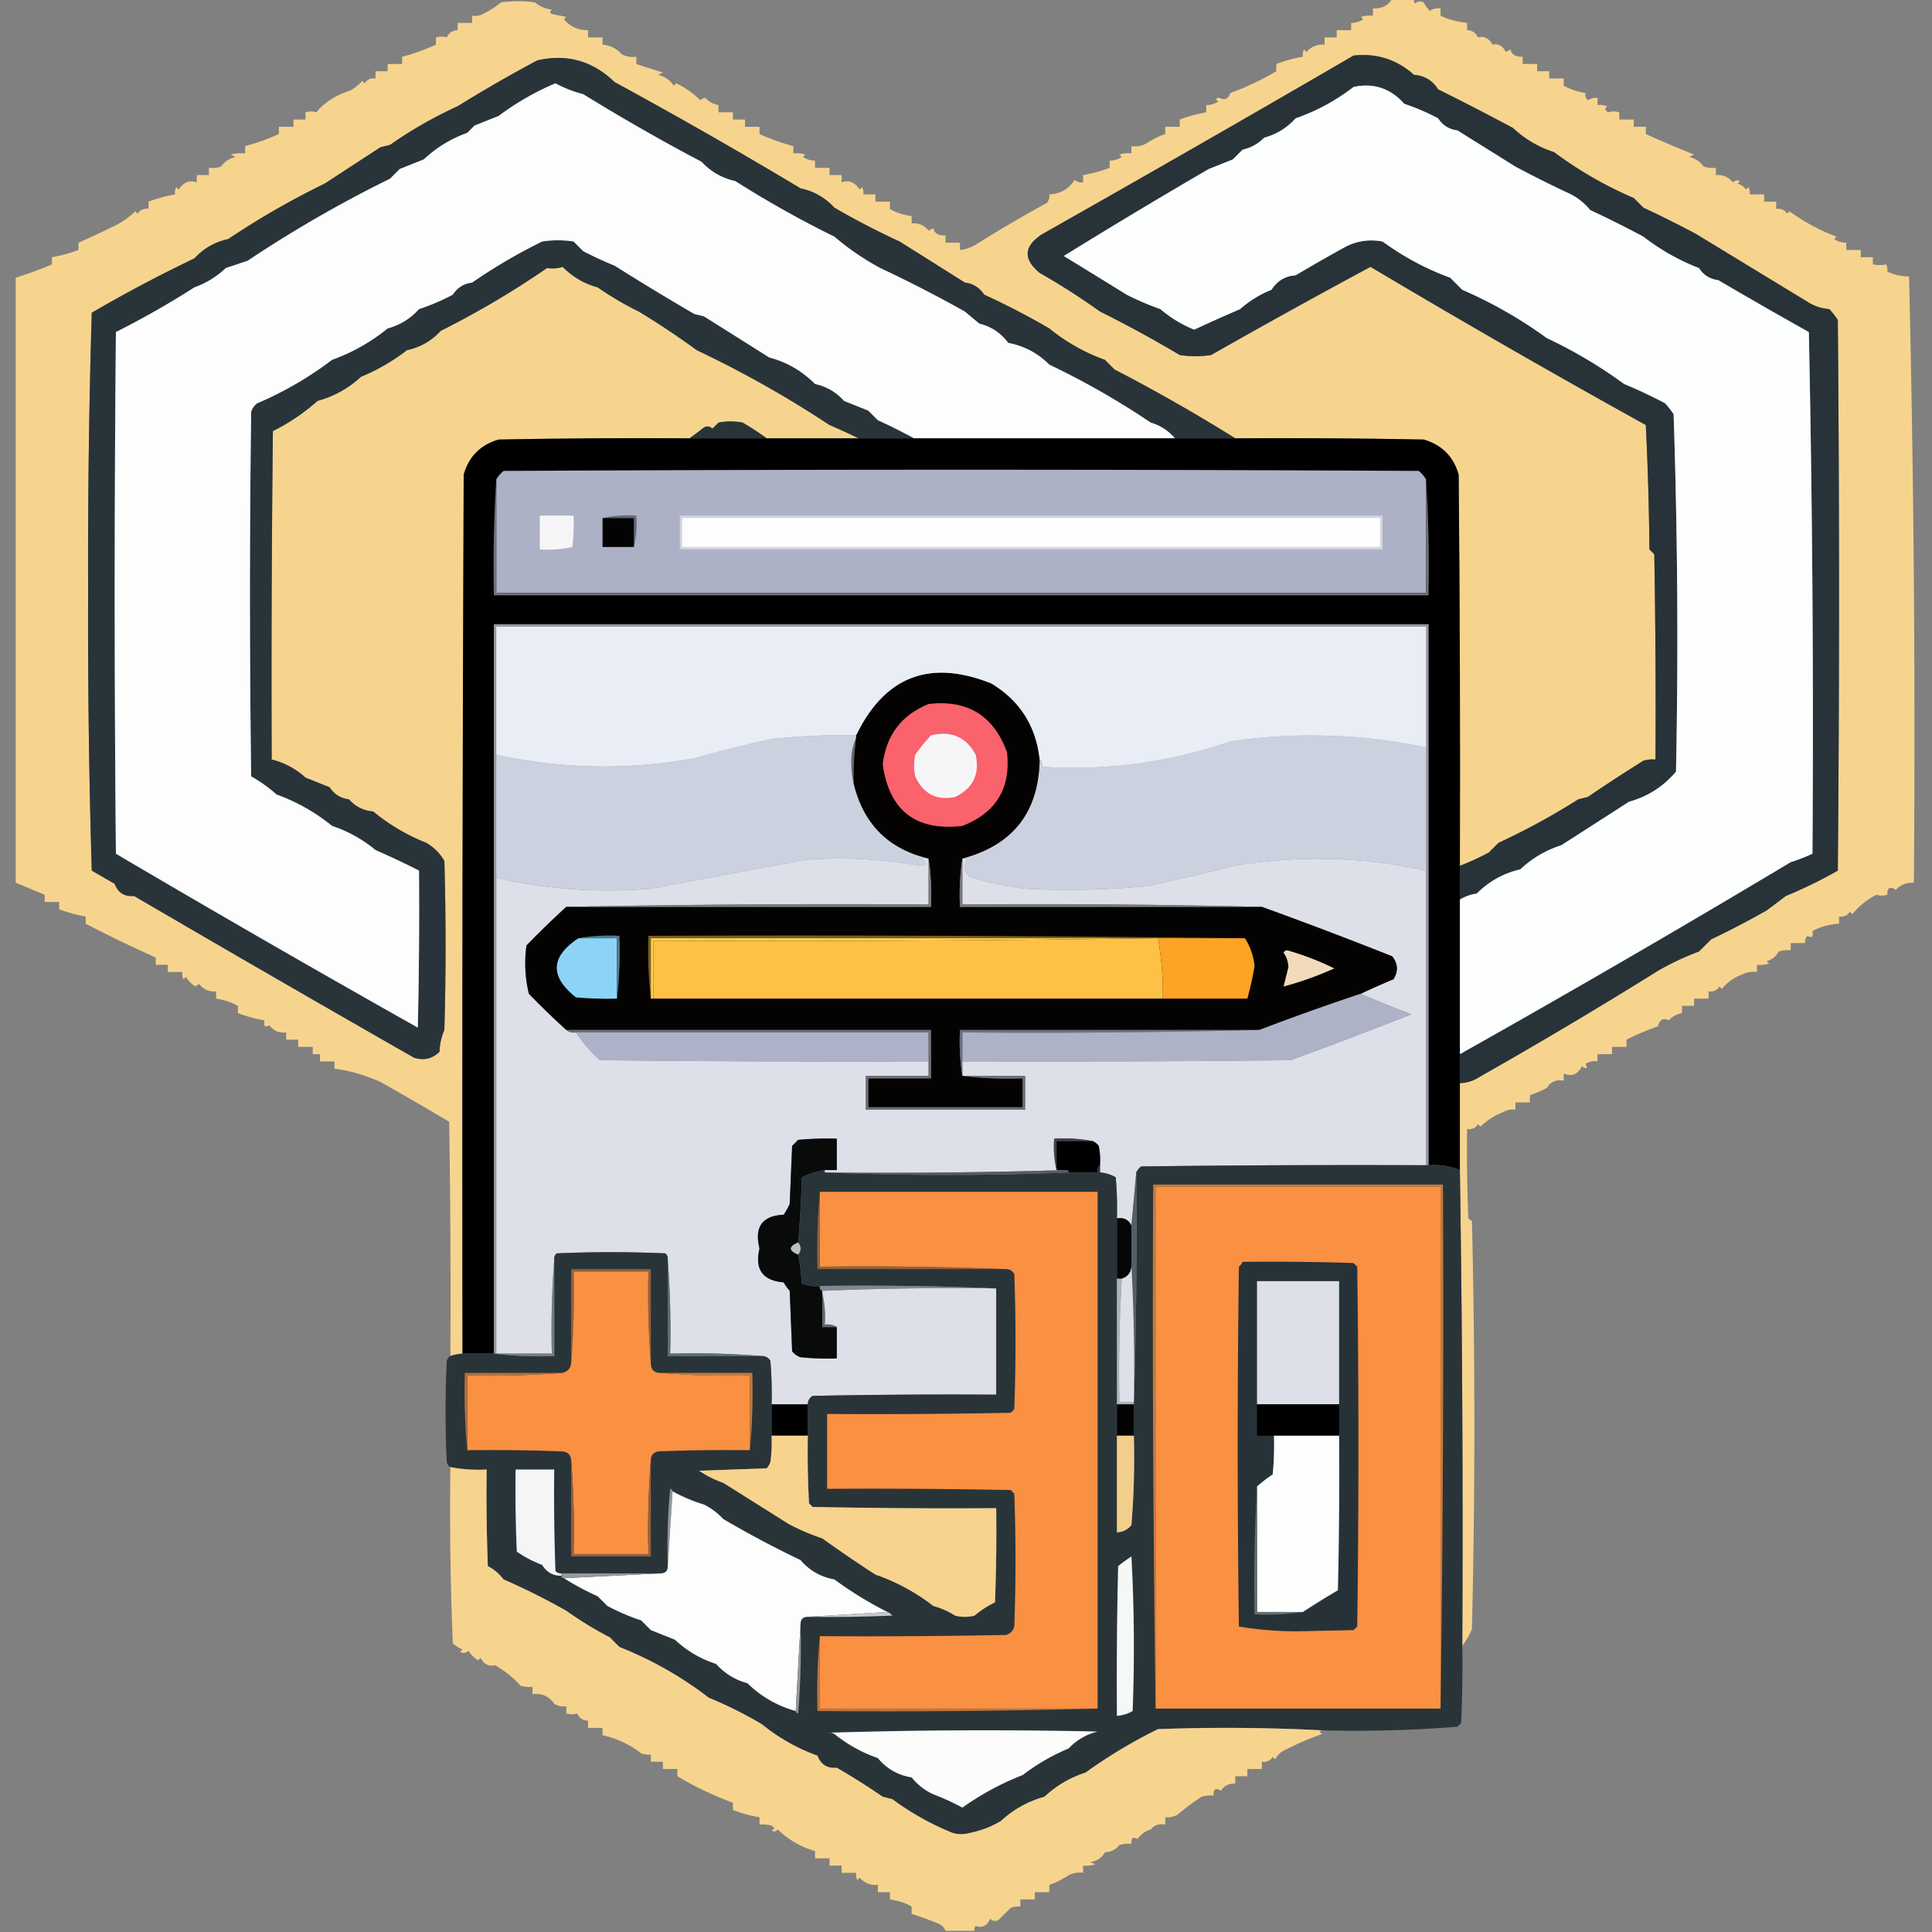 <?xml version="1.0" encoding="UTF-8"?>
<svg xmlns="http://www.w3.org/2000/svg" width="800" height="800" style="shape-rendering:geometricPrecision;text-rendering:geometricPrecision;image-rendering:optimizeQuality;fill-rule:evenodd;clip-rule:evenodd"><rect width="100%" height="100%" fill="#808080" stroke="none"/><path style="opacity:1" fill="#f7d48e" d="M576.5-.5h9a2.429 2.429 0 0 0 .5 2c1.049-1.017 2.216-1.184 3.5-.5a20.495 20.495 0 0 0 2.5 3.5c1.356-.88 2.856-1.214 4.5-1v3c2.822 1.432 6.489 2.432 11 3v3c2.092.061 3.592 1.061 4.5 3 2.537-.677 4.537.323 6 3 2.361-.566 4.194.434 5.5 3l2-1c.35 2.067 2.017 3.067 5 3v3h6v3h5v3h6v3a27.247 27.247 0 0 0 9 3c-.219 1.175.114 2.175 1 3a6.846 6.846 0 0 1 4-1v3a8.435 8.435 0 0 1 4 .5c-1.154.914-.987 1.747.5 2.5 1.299-.466 2.799-.466 4.5 0v3h6v3h5v3a428.986 428.986 0 0 0 20 8.5l-2 1c2.522.61 4.522 1.943 6 4 1.634.493 3.301.66 5 .5v3c2.908-.238 5.242.762 7 3 .951-.826 1.951-.992 3-.5l-1 1a6.977 6.977 0 0 1 3.5 2.5l1-1c.483.948.649 1.948.5 3h6v3h5v3c1.951-.273 3.451.393 4.5 2l1-1c6 4.386 12.5 7.886 19.5 10.5l-1 1c1.525 1.009 3.192 1.509 5 1.5v3h6v3h5v3c2.041.354 3.874.354 5.5 0 .483.948.649 1.948.5 3 2.836 1.276 5.836 1.942 9 2a7971.884 7971.884 0 0 1 2 251c-3.013-.128-5.513.872-7.5 3-2.411-1.653-3.578-.987-3.5 2-1.701.466-3.201.466-4.5 0-3.844 1.975-7.177 4.642-10 8l-1-1c-1.049 1.607-2.549 2.273-4.5 2v3c-3.937.204-7.604 1.204-11 3 .381 2.442-.286 3.109-2 2-.886.825-1.219 1.825-1 3h-6v3a12.93 12.93 0 0 0-5 .5c-1.079 2.043-2.746 3.376-5 4l1 1a12.93 12.93 0 0 1-5 .5v3a9.86 9.86 0 0 0-6 1c-3.423 1.192-6.256 3.192-8.5 6l-1-1c-1.049 1.607-2.549 2.273-4.5 2v3h-6v3h-5v3c-2.185.388-4.018 1.388-5.5 3-2.278-1.12-3.778-.287-4.5 2.5a101.955 101.955 0 0 0-13 5.5v3h-6v3h-6v3c-1.788-.285-3.455.048-5 1 1.129 2.029.629 2.363-1.5 1-1.712 3.452-4.212 4.452-7.5 3v3c-3.096-.593-5.429.407-7 3a47.25 47.25 0 0 1-7 3v3h-6v3c-1.788-.285-3.455.048-5 1a28.335 28.335 0 0 0-9.5 6l-1-1c-1.049 1.607-2.549 2.273-4.5 2-.167 12.338 0 24.671.5 37 .414.457.914.791 1.5 1a3571.518 3571.518 0 0 1 0 169c-1.083 2.638-2.416 4.971-4 7a9751.23 9751.23 0 0 0-1-197v-36a15.024 15.024 0 0 0 8-2.5 2059.344 2059.344 0 0 0 74-44 112.343 112.343 0 0 1 17-8l5-5a377.475 377.475 0 0 0 23-12l8-6a190.921 190.921 0 0 0 21.5-10.5c.667-76 .667-152 0-228a36.078 36.078 0 0 0-3.5-4.5c-3.29-.253-6.29-1.253-9-3a29746.604 29746.604 0 0 1-46-28 457.332 457.332 0 0 0-22-11l-4-4a161.879 161.879 0 0 1-33-19c-6.4-2.062-12.067-5.396-17-10a1126.1 1126.1 0 0 0-31-16c-2.365-3.714-5.698-5.714-10-6-7.082-6.364-15.416-9.031-25-8a12271.425 12271.425 0 0 1-129 74c-7.588 4.924-7.921 10.257-1 16a287.246 287.246 0 0 1 25 16 496.946 496.946 0 0 1 33 18c4.333.667 8.667.667 13 0a3162.857 3162.857 0 0 1 66-36.5 4261.045 4261.045 0 0 0 114 65.5c.826 17.093 1.326 34.26 1.5 51.5l2 2c.5 28.331.667 56.665.5 85a12.93 12.93 0 0 0-5 .5 679.07 679.07 0 0 0-23 15l-4 1a285.632 285.632 0 0 1-33 18l-4 4a101.096 101.096 0 0 1-12 5.5c.167-54.001 0-108.001-.5-162-2.167-7.5-7-12.333-14.5-14.5-25.998-.5-51.998-.667-78-.5a713.94 713.94 0 0 0-50-28.5l-4-4a77.598 77.598 0 0 1-23-13 312.387 312.387 0 0 0-27-14c-1.918-2.928-4.585-4.594-8-5a10892.14 10892.14 0 0 0-27-17 326.577 326.577 0 0 1-27-14c-3.83-4.162-8.497-6.83-14-8a2084.03 2084.03 0 0 0-77-44c-9.098-8.801-19.765-11.801-32-9a583.354 583.354 0 0 0-33 19 175.013 175.013 0 0 0-28 16l-4 1-23 15a336.071 336.071 0 0 0-40 23c-5.503 1.171-10.17 3.837-14 8A579.672 579.672 0 0 0 38 129.5 3410.247 3410.247 0 0 0 36.5 245c-.152 38.537.348 77.037 1.5 115.5l9.5 5.5c1.374 3.683 4.04 5.349 8 5a13376.247 13376.247 0 0 0 116 67c4.091 1.227 7.591.394 10.5-2.5.101-3.2.768-6.2 2-9 .667-23.333.667-46.667 0-70a20.231 20.231 0 0 0-7.5-7.5 82.15 82.15 0 0 1-22-13c-3.993-.322-7.326-1.988-10-5-3.415-.406-6.082-2.072-8-5l-10-4c-4.032-3.676-8.699-6.176-14-7.5-.167-45.335 0-90.668.5-136 6.664-3.313 12.831-7.48 18.5-12.5 6.799-1.87 12.799-5.203 18-10a81.82 81.82 0 0 0 19-11c5.503-1.171 10.17-3.837 14-8a368.678 368.678 0 0 0 44-26c2.243.319 4.41.152 6.5-.5 4.064 4.134 8.897 6.967 14.5 8.5a131.76 131.76 0 0 0 17 10 320.348 320.348 0 0 1 24 16 445.595 445.595 0 0 1 55 31 222.638 222.638 0 0 1 12 5.5h-38a112.692 112.692 0 0 0-10-6.5 25.238 25.238 0 0 0-10 0l-2.5 2.5c-1.049-1.017-2.216-1.184-3.5-.5a157.284 157.284 0 0 1-6 4.5c-26.335-.167-52.669 0-79 .5-7.5 2.167-12.333 7-14.5 14.5-.5 121.333-.667 242.666-.5 364a20.69 20.69 0 0 0-5 1c.167-32.335 0-64.668-.5-97a1204.023 1204.023 0 0 0-28.5-16.5c-6.204-2.789-12.537-4.622-19-5.5v-3h-6v-3h-3v-3h-6v-3h-5v-3c-2.921.354-5.254-.646-7-3-1.714 1.109-2.381.442-2-2a58.97 58.97 0 0 1-11-3v-3a27.267 27.267 0 0 0-9-3v-3c-2.908.238-5.242-.762-7-3a3.647 3.647 0 0 0-1.5 1c-1.667-1-3-2.333-4-4l-1 1a4.932 4.932 0 0 1-.5-3h-6v-3h-5v-3a544.412 544.412 0 0 1-29-14v-3a58.967 58.967 0 0 1-11-3v-3h-6v-3c-4.013-1.674-8.013-3.341-12-5 .008-83.648.008-167.148 0-250.5a169.104 169.104 0 0 0 15-5.5v-3a58.967 58.967 0 0 0 11-3v-3a417.79 417.79 0 0 0 15-7 32.686 32.686 0 0 0 8.5-6l1 1c1.049-1.607 2.549-2.273 4.5-2v-3a59.029 59.029 0 0 1 11-3 4.932 4.932 0 0 1 .5-3l1 1c2.015-3.065 4.515-4.065 7.5-3v-3h5v-3c1.7.16 3.366-.007 5-.5 1.478-2.057 3.478-3.39 6-4l-2-1a18.436 18.436 0 0 1 6-.5v-3a87.51 87.51 0 0 0 14-5v-3h6v-3h5v-3c1.701-.466 3.201-.466 4.5 0 3.279-4.047 7.946-7.047 14-9a18.264 18.264 0 0 0 5-4l1 1c1.049-1.607 2.549-2.273 4.5-2v-3h5v-3h6v-3c4.612-1.195 9.279-2.862 14-5v-3c1.701-.466 3.201-.466 4.5 0 .908-1.939 2.408-2.939 4.5-3v-3h6v-3c1.788.285 3.455-.048 5-1a38.767 38.767 0 0 0 7-4.5 49.25 49.25 0 0 1 14 0c2.025 1.677 4.359 2.677 7 3-1.134 1.016-.801 1.683 1 2l5 1-1 1c2.622 3.073 5.955 4.573 10 4.5v3h6v3c3.191.262 5.858 1.596 8 4a9.864 9.864 0 0 0 6 1v3c3.58 1.22 7.247 2.386 11 3.5l-2 1c2.767.678 4.934 2.178 6.5 4.5l1-1c3.769 1.797 7.102 4.13 10 7a3.942 3.942 0 0 1 2-1c1.482 1.612 3.315 2.612 5.5 3v3h6v3h5v3h6v3a87.51 87.51 0 0 0 14 5v3c1.699-.16 3.366.007 5 .5l-1 1c1.525 1.009 3.192 1.509 5 1.5v3h6v3h5v3c2.985-1.065 5.485-.065 7.5 3l1-1c.483.948.649 1.948.5 3h5v3h6v3c2.133 1.386 5.133 2.386 9 3v3c2.908-.238 5.242.762 7 3l2-1c.35 2.067 2.017 3.067 5 3v3h6v3c2.516-.255 4.85-1.089 7-2.5a626.207 626.207 0 0 1 29-17c.837-1.011 1.17-2.178 1-3.5 4.493-.216 7.993-2.216 10.5-6 1.011.837 2.178 1.17 3.5 1v-3a59.031 59.031 0 0 0 11-3v-3c1.808.009 3.475-.491 5-1.5l-1-1a12.935 12.935 0 0 1 5-.5v-3a9.864 9.864 0 0 0 6-1 35.213 35.213 0 0 1 8-4v-3h6v-3a59.031 59.031 0 0 1 11-3v-3c1.808.009 3.475-.491 5-1.5-1.388-.89-1.222-1.39.5-1.5 2.071 1.167 3.571.5 4.5-2 6.434-2.343 12.767-5.343 19-9v-3a59.031 59.031 0 0 1 11-3 4.934 4.934 0 0 1 .5-3l1 1c1.995-2.247 4.495-3.247 7.5-3v-3h5v-3h6v-3c1.808.009 3.475-.491 5-1.5l-1-1a12.936 12.936 0 0 1 5-.5v-3c3.552.188 6.219-1.145 8-4Z"/><path style="opacity:1" fill="#273339" d="M604.5 448.5v-12a5838.284 5838.284 0 0 0 137-79.5 73.86 73.86 0 0 0 9-3.5 7901.316 7901.316 0 0 0-1.5-216 2129.254 2129.254 0 0 1-37.5-21.5c-3.415-.406-6.082-2.072-8-5a91.311 91.311 0 0 1-23-13 457.332 457.332 0 0 0-22-11c-2.508-3.042-5.508-5.376-9-7a457.332 457.332 0 0 1-22-11l-24-15c-3.415-.406-6.082-2.072-8-5a90.401 90.401 0 0 0-14-6c-5.722-6.435-12.722-8.768-21-7-7.36 5.663-15.36 9.996-24 13-3.619 3.977-7.952 6.644-13 8-2.537 2.546-5.537 4.212-9 5l-4 4-10 4a2551.356 2551.356 0 0 0-60 36 7185.005 7185.005 0 0 1 26 16 114.065 114.065 0 0 0 14 6c4.2 3.6 8.867 6.433 14 8.5a684.54 684.54 0 0 1 19-8.5 43.593 43.593 0 0 1 13-8c2.365-3.714 5.698-5.714 10-6a705.673 705.673 0 0 1 21-12c4.719-2.307 9.719-2.974 15-2a113.107 113.107 0 0 0 28 15l5 5a182.852 182.852 0 0 1 35 20 193.115 193.115 0 0 1 32 19 197.694 197.694 0 0 1 17 8 36.078 36.078 0 0 1 3.5 4.5c1.657 49.25 1.99 98.584 1 148-5.181 6.173-11.681 10.34-19.5 12.5a12318.477 12318.477 0 0 1-28 18c-6.381 2.027-12.048 5.361-17 10-6.943 1.604-12.943 4.937-18 10-2.56.384-4.894 1.217-7 2.5v-14a101.096 101.096 0 0 0 12-5.5l4-4a285.632 285.632 0 0 0 33-18l4-1a679.07 679.07 0 0 1 23-15 12.93 12.93 0 0 1 5-.5c.167-28.335 0-56.669-.5-85l-2-2c-.174-17.24-.674-34.407-1.5-51.5a4261.045 4261.045 0 0 1-114-65.5 3162.857 3162.857 0 0 0-66 36.5 42.479 42.479 0 0 1-13 0 496.946 496.946 0 0 0-33-18 287.246 287.246 0 0 0-25-16c-6.921-5.743-6.588-11.076 1-16a12271.425 12271.425 0 0 0 129-74c9.584-1.031 17.918 1.636 25 8 4.302.286 7.635 2.286 10 6a1126.1 1126.1 0 0 1 31 16c4.933 4.604 10.6 7.938 17 10a161.879 161.879 0 0 0 33 19l4 4a457.332 457.332 0 0 1 22 11 29746.604 29746.604 0 0 0 46 28c2.71 1.747 5.71 2.747 9 3a36.078 36.078 0 0 1 3.5 4.5c.667 76 .667 152 0 228a190.921 190.921 0 0 1-21.5 10.5l-8 6a377.475 377.475 0 0 1-23 12l-5 5a112.343 112.343 0 0 0-17 8 2059.344 2059.344 0 0 1-74 44 15.024 15.024 0 0 1-8 2.5Z"/><path style="opacity:1" fill="#283439" d="M511.5 181.5h-25c-2.667-3.162-6-5.329-10-6.5a327.567 327.567 0 0 0-42-24c-4.758-4.768-10.425-7.768-17-9-3.065-4.125-7.065-6.791-12-8l-6-5a546.6 546.6 0 0 0-35-18 108.394 108.394 0 0 1-19-13 425.826 425.826 0 0 1-41-23c-5.487-1.208-10.154-3.875-14-8a826.449 826.449 0 0 1-49-28 50.657 50.657 0 0 1-11.5-4.5A112.066 112.066 0 0 0 206.5 48l-10 4-3 3c-6.771 2.445-12.771 6.111-18 11l-10 4-4 4a520.666 520.666 0 0 0-59 34l-9 3c-3.796 3.592-8.13 6.259-13 8A361.546 361.546 0 0 1 48 137.5c-.667 72-.667 144 0 216a7214.146 7214.146 0 0 0 125 72c.5-21.664.667-43.331.5-65a340.197 340.197 0 0 0-18-8.5 55.63 55.63 0 0 0-18-10 78.488 78.488 0 0 0-23-13 56.965 56.965 0 0 0-10.5-7.5 5697.651 5697.651 0 0 1 0-151 6.978 6.978 0 0 1 2.5-3.5 146.497 146.497 0 0 0 31-18c8.372-3.019 16.038-7.352 23-13 5.093-1.382 9.426-4.049 13-8a90.42 90.42 0 0 0 14-6c1.918-2.928 4.585-4.594 8-5a226.438 226.438 0 0 1 29-17 42.498 42.498 0 0 1 13 0l4 4a154.79 154.79 0 0 0 13 6 1081.768 1081.768 0 0 0 33 20l4 1c8.98 5.636 17.98 11.302 27 17 7.27 1.913 13.604 5.58 19 11 4.75 1.03 8.75 3.363 12 7l10 4 4 4a222.128 222.128 0 0 1 15 7.5h-23a222.638 222.638 0 0 0-12-5.5 445.595 445.595 0 0 0-55-31 320.348 320.348 0 0 0-24-16 131.76 131.76 0 0 1-17-10c-5.603-1.533-10.436-4.366-14.5-8.5-2.09.652-4.257.819-6.5.5a368.678 368.678 0 0 1-44 26c-3.83 4.163-8.497 6.829-14 8a81.82 81.82 0 0 1-19 11c-5.201 4.797-11.201 8.13-18 10-5.669 5.02-11.836 9.187-18.5 12.5-.5 45.332-.667 90.665-.5 136 5.301 1.324 9.968 3.824 14 7.5l10 4c1.918 2.928 4.585 4.594 8 5 2.674 3.012 6.007 4.678 10 5a82.15 82.15 0 0 0 22 13 20.231 20.231 0 0 1 7.5 7.5c.667 23.333.667 46.667 0 70-1.232 2.8-1.899 5.8-2 9-2.909 2.894-6.409 3.727-10.5 2.5a13376.247 13376.247 0 0 1-116-67c-3.96.349-6.626-1.317-8-5l-9.5-5.5A3410.247 3410.247 0 0 1 36.5 245c-.152-38.537.348-77.037 1.5-115.5A579.672 579.672 0 0 1 80.5 107c3.83-4.163 8.497-6.829 14-8a336.071 336.071 0 0 1 40-23l23-15 4-1a175.013 175.013 0 0 1 28-16 583.354 583.354 0 0 1 33-19c12.235-2.801 22.902.199 32 9a2084.03 2084.03 0 0 1 77 44c5.503 1.17 10.17 3.838 14 8a326.577 326.577 0 0 0 27 14c8.98 5.636 17.98 11.302 27 17 3.415.406 6.082 2.072 8 5a312.387 312.387 0 0 1 27 14 77.598 77.598 0 0 0 23 13l4 4a713.94 713.94 0 0 1 50 28.5Z"/><path style="opacity:1" fill="#fdfdfd" d="M486.5 181.5h-108a222.128 222.128 0 0 0-15-7.5l-4-4-10-4c-3.25-3.637-7.25-5.97-12-7-5.396-5.42-11.73-9.087-19-11a10892.14 10892.14 0 0 0-27-17l-4-1a1081.768 1081.768 0 0 1-33-20 154.79 154.79 0 0 1-13-6l-4-4a42.498 42.498 0 0 0-13 0 226.438 226.438 0 0 0-29 17c-3.415.406-6.082 2.072-8 5a90.42 90.42 0 0 1-14 6c-3.574 3.951-7.907 6.618-13 8-6.962 5.648-14.628 9.981-23 13a146.497 146.497 0 0 1-31 18 6.978 6.978 0 0 0-2.5 3.5 5697.651 5697.651 0 0 0 0 151 56.965 56.965 0 0 1 10.5 7.5 78.488 78.488 0 0 1 23 13 55.63 55.63 0 0 1 18 10 340.197 340.197 0 0 1 18 8.5c.167 21.669 0 43.336-.5 65a7214.146 7214.146 0 0 1-125-72c-.667-72-.667-144 0-216A361.546 361.546 0 0 0 80.5 119c4.87-1.741 9.204-4.408 13-8l9-3a520.666 520.666 0 0 1 59-34l4-4 10-4c5.229-4.889 11.229-8.555 18-11l3-3 10-4A112.066 112.066 0 0 1 230 34.5a50.657 50.657 0 0 0 11.5 4.5 826.449 826.449 0 0 0 49 28c3.846 4.125 8.513 6.792 14 8a425.826 425.826 0 0 0 41 23 108.394 108.394 0 0 0 19 13 546.6 546.6 0 0 1 35 18l6 5c4.935 1.209 8.935 3.875 12 8 6.575 1.232 12.242 4.232 17 9a327.567 327.567 0 0 1 42 24c4 1.171 7.333 3.338 10 6.5Z"/><path style="opacity:1" fill="#fdfefe" d="M604.5 436.5v-64c2.106-1.283 4.44-2.116 7-2.5 5.057-5.063 11.057-8.396 18-10 4.952-4.639 10.619-7.973 17-10 9.313-5.969 18.646-11.969 28-18 7.819-2.16 14.319-6.327 19.5-12.5.99-49.416.657-98.75-1-148a36.078 36.078 0 0 0-3.5-4.5 197.694 197.694 0 0 0-17-8 193.115 193.115 0 0 0-32-19 182.852 182.852 0 0 0-35-20l-5-5a113.107 113.107 0 0 1-28-15c-5.281-.974-10.281-.307-15 2a705.673 705.673 0 0 0-21 12c-4.302.286-7.635 2.286-10 6a43.593 43.593 0 0 0-13 8 684.54 684.54 0 0 0-19 8.5 50.162 50.162 0 0 1-14-8.5 114.065 114.065 0 0 1-14-6 7185.005 7185.005 0 0 0-26-16 2551.356 2551.356 0 0 1 60-36l10-4 4-4c3.463-.788 6.463-2.454 9-5 5.048-1.356 9.381-4.023 13-8 8.64-3.004 16.64-7.337 24-13 8.278-1.768 15.278.565 21 7a90.401 90.401 0 0 1 14 6c1.918 2.928 4.585 4.594 8 5l24 15a457.332 457.332 0 0 0 22 11c3.492 1.624 6.492 3.958 9 7a457.332 457.332 0 0 1 22 11 91.311 91.311 0 0 0 23 13c1.918 2.928 4.585 4.594 8 5a2129.254 2129.254 0 0 0 37.5 21.5 7901.316 7901.316 0 0 1 1.5 216 73.86 73.86 0 0 1-9 3.5 5838.284 5838.284 0 0 1-137 79.5Z"/><path style="opacity:1" fill="#293439" d="M317.5 181.5h-32a157.284 157.284 0 0 0 6-4.5c1.284-.684 2.451-.517 3.5.5l2.5-2.5a25.238 25.238 0 0 1 10 0 112.692 112.692 0 0 1 10 6.5Z"/><path style="opacity:1" d="M285.5 181.5h226c26.002-.167 52.002 0 78 .5 7.5 2.167 12.333 7 14.5 14.5.5 53.999.667 107.999.5 162v126c-4.131-1.683-8.464-2.35-13-2v-224h-387v302h-13c-.167-121.334 0-242.667.5-364 2.167-7.5 7-12.333 14.5-14.5 26.331-.5 52.665-.667 79-.5Z"/><path style="opacity:1" fill="#acb1c5" d="M590.5 198.5v47h-385v-47a14.698 14.698 0 0 1 3-3.5c126.333-.667 252.667-.667 379 0a14.698 14.698 0 0 1 3 3.5Z"/><path style="opacity:1" fill="#6f727f" d="M205.5 198.5v47h385v-47a576.628 576.628 0 0 1 1 48h-387a576.628 576.628 0 0 1 1-48Z"/><path style="opacity:1" fill="#d2d5e0" d="M281.5 213.5h291v14h-291v-14Z"/><path style="opacity:1" fill="#656973" d="M249.5 214.5c4.47-.986 9.137-1.319 14-1 .318 4.532-.015 8.866-1 13v-12h-13Z"/><path style="opacity:1" fill="#fefefe" d="M282.5 214.5h289v12h-289v-12Z"/><path style="opacity:1" fill="#030303" d="M249.5 214.5h13v12h-13v-12Z"/><path style="opacity:1" fill="#f6f6f9" d="M223.5 213.5h14a84.902 84.902 0 0 1-.5 13c-4.401.967-8.901 1.3-13.5 1v-14Z"/><path style="opacity:1" fill="#dee0e9" d="M384.5 355.5v19a5625.947 5625.947 0 0 0-150 1 371.68 371.68 0 0 0-16.5 16c-.92 6.776-.586 13.443 1 20a326.819 326.819 0 0 0 15.5 15c1.068.934 2.401 1.268 4 1 2.728 4.237 6.061 8.071 10 11.5 45.332.5 90.665.667 136 .5v6h-26v14h66v-14h-26v-6c45.335.167 90.668 0 136-.5a2267.594 2267.594 0 0 0 50-19 440.042 440.042 0 0 1-21-8.5 297.083 297.083 0 0 1 13.5-6c2.074-3.291 1.908-6.457-.5-9.5a1838.266 1838.266 0 0 0-54-20.5 3843.432 3843.432 0 0 0-124-1v-19a2.428 2.428 0 0 1 2 .5c-1.559 2.642-1.225 4.975 1 7a117.978 117.978 0 0 0 23 5c16.696.853 33.363.52 50-1a894.287 894.287 0 0 0 36.5-8.5c26.632-4.444 53.132-3.777 79.5 2v122a6958.7 6958.7 0 0 0-118 .5c-.881.708-1.547 1.542-2 2.5l-2 22c-1.187-2.475-3.187-3.475-6-3a145.053 145.053 0 0 0-.5-17 14.828 14.828 0 0 0-6.5-2v-3a32.462 32.462 0 0 0-.5-8c-.708-.881-1.542-1.547-2.5-2-5.14-.988-10.474-1.321-16-1-.318 4.532.015 8.866 1 13h4a2500.447 2500.447 0 0 1-100 1v-1h5v-13a128.507 128.507 0 0 0-16 .5l-2.5 2.5-1 24a29.517 29.517 0 0 1-2.5 4.5c-8.892.402-12.226 5.068-10 14-2.052 8.604 1.281 13.271 10 14a20.499 20.499 0 0 0 2.5 3.5l1 25a6.978 6.978 0 0 0 3.5 2.5c4.989.499 9.989.666 15 .5v-13c-1.419-.951-3.085-1.284-5-1 .318-4.532-.015-8.866-1-13v-1a1296.178 1296.178 0 0 1 72-1v44c-25.336-.167-50.669 0-76 .5-1.323.816-1.989 1.983-2 3.5h-15a162.597 162.597 0 0 0-.5-18c-.816-1.323-1.983-1.989-3.5-2a361.608 361.608 0 0 0-38-1 380.934 380.934 0 0 0-1-39c.086-.996-.248-1.829-1-2.5-15-.667-30-.667-45 0-.752.671-1.086 1.504-1 2.5a380.934 380.934 0 0 0-1 39h-23v-197c21.047 4.788 42.381 6.288 64 4.5 21.344-4.005 42.677-8.005 64-12a191.355 191.355 0 0 1 47.5 2.5c3.063-.435 3.23-1.268.5-2.5a4.934 4.934 0 0 1 3-.5Z"/><path style="opacity:1" fill="#96989e" d="M591.5 482.5h-1v-223h-385v301h-1v-302h387v224Z"/><path style="opacity:1" fill="#65686e" d="M354.5 305.5a123.888 123.888 0 0 0-1 19c-.664-2.478-.997-5.145-1-8-.206-3.969.461-7.635 2-11Z"/><path style="opacity:1" fill="#ccd1e0" d="M590.5 309.5v51c-26.368-5.777-52.868-6.444-79.5-2a894.287 894.287 0 0 1-36.5 8.5 351.654 351.654 0 0 1-50 1 117.978 117.978 0 0 1-23-5c-2.225-2.025-2.559-4.358-1-7a2.428 2.428 0 0 0-2-.5c20.959-5.565 31.625-19.232 32-41 .904.709 1.237 1.709 1 3 26.772 1.712 52.772-1.788 78-10.5 27.168-3.961 54.168-3.128 81 2.5ZM354.5 304.5v1c-1.539 3.365-2.206 7.031-2 11 .003 2.855.336 5.522 1 8 4.072 16.739 14.405 27.072 31 31a4.934 4.934 0 0 0-3 .5c2.73 1.232 2.563 2.065-.5 2.5a191.355 191.355 0 0 0-47.5-2.5c-21.323 3.995-42.656 7.995-64 12-21.619 1.788-42.953.288-64-4.5v-51c27.225 5.981 54.558 6.481 82 1.5a561.003 561.003 0 0 1 32-8 266.329 266.329 0 0 1 35-1.5Z"/><path style="opacity:1" fill="#040302" d="M430.5 314.5c-.375 21.768-11.041 35.435-32 41-.991 6.479-1.324 13.146-1 20h125a1838.266 1838.266 0 0 1 54 20.5c2.408 3.043 2.574 6.209.5 9.5a297.083 297.083 0 0 0-13.5 6 1025.314 1025.314 0 0 0-42 15h-124c-.323 6.522.01 12.855 1 19 8.15.993 16.483 1.326 25 1v12h-64v-12h26v-20h-151a326.819 326.819 0 0 1-15.5-15c-1.586-6.557-1.92-13.224-1-20a371.68 371.68 0 0 1 16.5-16h151c.324-6.854-.009-13.521-1-20-16.595-3.928-26.928-14.261-31-31-.153-6.369.18-12.703 1-19v-1c11.871-24.48 30.537-31.647 56-21.5 11.842 7.177 18.508 17.677 20 31.5Z"/><path style="opacity:1" fill="#fa626c" d="M384.5 291.5c16.124-1.858 26.957 4.809 32.5 20 1.633 14.902-4.534 25.069-18.5 30.5-19.27 2.233-30.27-6.267-33-25.5 1.452-12.11 7.785-20.443 19-25Z"/><path style="opacity:1" fill="#f6f6f9" d="M385.5 304.5c8.308-2.041 14.474.626 18.5 8 1.746 8.109-1.087 13.942-8.5 17.5-7.702 1.565-13.202-1.268-16.5-8.5-.667-3-.667-6 0-9a76.332 76.332 0 0 1 6.5-8Z"/><path style="opacity:1" fill="#e9edf5" d="M590.5 309.5c-26.832-5.628-53.832-6.461-81-2.5-25.228 8.712-51.228 12.212-78 10.5.237-1.291-.096-2.291-1-3-1.492-13.823-8.158-24.323-20-31.5-25.463-10.147-44.129-2.98-56 21.5a266.329 266.329 0 0 0-35 1.5 561.003 561.003 0 0 0-32 8c-27.442 4.981-54.775 4.481-82-1.5v-53h385v50Z"/><path style="opacity:1" fill="#797a7f" d="M384.5 355.5c.991 6.479 1.324 13.146 1 20h-151a5625.947 5625.947 0 0 1 150-1v-19Z"/><path style="opacity:1" fill="#78797e" d="M398.5 355.5v19c41.503-.332 82.837.001 124 1h-125c-.324-6.854.009-13.521 1-20Z"/><path style="opacity:1" fill="#7e5d21" d="M515.5 388.5h-246v25c-.993-8.484-1.326-17.151-1-26 82.502-.333 164.835.001 247 1Z"/><path style="opacity:1" fill="#ffd34c" d="M478.5 388.5c-69.165.999-138.498 1.333-208 1v24h-1v-25h209Z"/><path style="opacity:1" fill="#8cd4f5" d="M239.5 388.5h16v25a145.053 145.053 0 0 1-17-.5c-10.911-8.631-10.578-16.797 1-24.5Z"/><path style="opacity:1" fill="#517b8e" d="M239.5 388.5c5.475-.989 11.142-1.322 17-1 .326 8.849-.007 17.516-1 26v-25h-16Z"/><path style="opacity:1" fill="#fec146" d="M478.5 388.5h1a130.086 130.086 0 0 1 2 25h-211v-24c69.502.333 138.835-.001 208-1Z"/><path style="opacity:1" fill="#fda325" d="M479.5 388.5h36c2.2 3.429 3.533 7.262 4 11.5a132.226 132.226 0 0 1-3 13.5h-35c.138-8.406-.529-16.74-2-25Z"/><path style="opacity:1" fill="#f2dbba" d="M531.5 394.5c.235-.597.735-.93 1.5-1a115.175 115.175 0 0 1 19.5 7.5 136.498 136.498 0 0 1-21 7.5c.658-2.656 1.325-5.322 2-8-.099-2.299-.766-4.299-2-6Z"/><path style="opacity:1" fill="#adb2c7" d="M563.5 411.5a440.042 440.042 0 0 0 21 8.5 2267.594 2267.594 0 0 1-50 19c-45.332.5-90.665.667-136 .5v-12c41.17.332 82.17-.001 123-1a1025.314 1025.314 0 0 1 42-15Z"/><path style="opacity:1" fill="#6c6f7c" d="M521.5 426.5c-40.83.999-81.83 1.332-123 1v18c-.99-6.145-1.323-12.478-1-19h124Z"/><path style="opacity:1" fill="#adb2c8" d="M238.5 427.5h146v12c-45.335.167-90.668 0-136-.5-3.939-3.429-7.272-7.263-10-11.5Z"/><path style="opacity:1" fill="#6c6e75" d="M234.5 426.5h151v20h-26v12h64v-12c-8.517.326-16.85-.007-25-1h26v14h-66v-14h26v-18h-146c-1.599.268-2.932-.066-4-1Z"/><path style="opacity:1" fill="#404145" d="M452.5 472.5h-15v12c-.985-4.134-1.318-8.468-1-13 5.526-.321 10.86.012 16 1Z"/><path style="opacity:1" fill="#090a0a" d="M341.5 484.5a33.485 33.485 0 0 0-9.5 3 393.51 393.51 0 0 1-1.5 27c-4 1.667-4 3.333 0 5a88.581 88.581 0 0 1 1.5 12c2.381.935 4.881 1.268 7.5 1-.172.992.162 1.658 1 2v15h6v13a112.97 112.97 0 0 1-15-.5 6.978 6.978 0 0 1-3.5-2.5l-1-25a20.499 20.499 0 0 1-2.5-3.5c-8.719-.729-12.052-5.396-10-14-2.226-8.932 1.108-13.598 10-14a29.517 29.517 0 0 0 2.5-4.5l1-24 2.5-2.5a128.507 128.507 0 0 1 16-.5v13h-5Z"/><path style="opacity:1" d="M452.5 472.5c.958.453 1.792 1.119 2.5 2 .497 2.646.664 5.313.5 8-.904.709-1.237 1.709-1 3h-12c0-.667-.333-1-1-1h-4v-12h15Z"/><path style="opacity:.997" fill="#293439" d="M455.5 482.5v3c2.327.165 4.493.831 6.5 2 .499 5.657.666 11.324.5 17v130c2.429-.085 4.429-1.085 6-3a343.225 343.225 0 0 0 1-37v-13a2304.214 2304.214 0 0 0 1-96c.453-.958 1.119-1.792 2-2.5a6958.7 6958.7 0 0 1 118-.5h1c4.536-.35 8.869.317 13 2a9751.23 9751.23 0 0 1 1 197c.167 10.672 0 21.339-.5 32l-1.5 1.5a536.183 536.183 0 0 1-56 1.5 772.829 772.829 0 0 0-68-.5 209.75 209.75 0 0 0-30 18c-6.4 2.062-12.067 5.396-17 10-6.761 1.869-12.761 5.202-18 10-3.978 2.407-8.311 4.073-13 5a12.494 12.494 0 0 1-7 0c-8.99-3.644-17.324-8.311-25-14l-4-1a279.412 279.412 0 0 0-19-12c-3.959.349-6.626-1.317-8-5-8.36-3.016-16.027-7.349-23-13a169.242 169.242 0 0 0-22-11c-11.4-8.753-23.733-15.753-37-21l-4-4a150.824 150.824 0 0 1-18-11 285.561 285.561 0 0 0-26-13 18.839 18.839 0 0 0-6.5-5.5 799.793 799.793 0 0 1-.5-40 61.281 61.281 0 0 1-15-1c-.722-.418-1.222-1.084-1.5-2-.667-14-.667-28 0-42 .278-.916.778-1.582 1.5-2a20.69 20.69 0 0 1 5-1h13c8.15.993 16.483 1.326 25 1v-40c-.086-.996.248-1.829 1-2.5 15-.667 30-.667 45 0 .752.671 1.086 1.504 1 2.5v40h39c1.517.011 2.684.677 3.5 2 .499 5.991.666 11.991.5 18v13a60.931 60.931 0 0 1-.5 11 9.454 9.454 0 0 1-1.5 2.5l-28 1a41.8 41.8 0 0 0 10 5l27 17a90.42 90.42 0 0 0 14 6 523.182 523.182 0 0 0 22 15c8.681 3.01 16.681 7.344 24 13a32.449 32.449 0 0 1 9 4c2.667.667 5.333.667 8 0a40.411 40.411 0 0 1 8.5-5.5c.5-12.996.667-25.996.5-39-25.336.167-50.669 0-76-.5l-1.5-1.5c-.5-9.327-.666-18.661-.5-28v-13c.011-1.517.677-2.684 2-3.5 25.331-.5 50.664-.667 76-.5v-44a1332.468 1332.468 0 0 0-73-1c-2.619.268-5.119-.065-7.5-1a88.581 88.581 0 0 0-1.5-12c1.333-1.667 1.333-3.333 0-5a393.51 393.51 0 0 0 1.5-27 33.485 33.485 0 0 1 9.5-3v1a1275.944 1275.944 0 0 0 101 0h12c-.237-1.291.096-2.291 1-3Z"/><path style="opacity:1" fill="#535d62" d="M441.5 484.5c.667 0 1 .333 1 1a1275.944 1275.944 0 0 1-101 0c33.504.332 66.838-.002 100-1Z"/><path style="opacity:1" fill="#c57a3f" d="M596.5 707.5v-216h-118v216a11770.92 11770.92 0 0 1-1-217h120a11770.92 11770.92 0 0 1-1 217Z"/><path style="opacity:1" fill="#fa9042" d="M596.5 707.5h-118v-216h118v216Z"/><path style="opacity:1" fill="#90623d" d="M339.5 493.5v31a1482.71 1482.71 0 0 1 77 1h-78c-.328-10.846.006-21.513 1-32Z"/><path style="opacity:1" fill="#fa9042" d="M339.5 493.5h115v214h-115v-30c25.669.167 51.335 0 77-.5 1.833-.5 3-1.667 3.5-3.5a756.122 756.122 0 0 0 0-55l-1.5-1.5c-25.331-.5-50.664-.667-76-.5v-31c25.336.167 50.669 0 76-.5l1.5-1.5a783.858 783.858 0 0 0 0-56c-.816-1.323-1.983-1.989-3.5-2a1482.71 1482.71 0 0 0-77-1v-31Z"/><path style="opacity:1" fill="#050606" d="M462.5 504.5c2.813-.475 4.813.525 6 3v17c-.231 2.563-1.565 4.23-4 5h-2v-25Z"/><path style="opacity:1" fill="#bdc0c8" d="M330.5 514.5c1.333 1.667 1.333 3.333 0 5-4-1.667-4-3.333 0-5Z"/><path style="opacity:1" fill="#747c83" d="M229.5 521.5v40c-8.517.326-16.85-.007-25-1h24a380.934 380.934 0 0 1 1-39Z"/><path style="opacity:1" fill="#273238" d="M514.5 522.5c15.337-.167 30.67 0 46 .5l1.5 1.5c.667 49.667.667 99.333 0 149l-1.5 1.5-23.5.5c-8.234-.017-16.234-.683-24-2a5547.726 5547.726 0 0 1 0-149c.717-.544 1.217-1.211 1.5-2Z"/><path style="opacity:1" fill="#90623d" d="M269.5 564.5a361.608 361.608 0 0 1-1-38h-31a361.608 361.608 0 0 1-1 38v-39h33v39Z"/><path style="opacity:1" fill="#fa9042" d="M269.5 564.5c.025 2.679 1.358 4.012 4 4a342.787 342.787 0 0 0 37 1v31c-12.671-.167-25.338 0-38 .5-1.926.422-2.926 1.589-3 3.5a380.934 380.934 0 0 0-1 39h-31a380.934 380.934 0 0 0-1-39c-.256-2.276-1.59-3.443-4-3.5a760.316 760.316 0 0 0-39-.5v-31a380.934 380.934 0 0 0 39-1c2.333-.333 3.667-1.667 4-4a361.608 361.608 0 0 0 1-38h31a361.608 361.608 0 0 0 1 38Z"/><path style="opacity:1" fill="#555e64" d="M470.5 485.5c.332 32.171-.002 64.171-1 96v-1a784.68 784.68 0 0 0-1-56v-17l2-22Z"/><path style="opacity:1" fill="#dee0e9" d="M468.5 524.5a784.68 784.68 0 0 1 1 56h-6a664.474 664.474 0 0 1 1-51c2.435-.77 3.769-2.437 4-5Z"/><path style="opacity:1" fill="#aeb2ba" d="M462.5 529.5h2a664.474 664.474 0 0 0-1 51h6v1h-7v-52Z"/><path style="opacity:1" fill="#dee0e9" d="M554.5 581.5h-34v-51h34v51Z"/><path style="opacity:1" fill="#80878f" d="M339.5 532.5c24.506-.331 48.839.002 73 1-24.172-.331-48.172.002-72 1-.838-.342-1.172-1.008-1-2Z"/><path style="opacity:1" fill="#64666b" d="M340.5 535.5c.985 4.134 1.318 8.468 1 13 1.915-.284 3.581.049 5 1h-6v-14Z"/><path style="opacity:1" fill="#626b72" d="M276.5 521.5a380.934 380.934 0 0 1 1 39 361.608 361.608 0 0 1 38 1h-39v-40Z"/><path style="opacity:1" fill="#b5723f" d="M232.5 568.5a380.934 380.934 0 0 1-39 1v31c-.994-10.487-1.328-21.154-1-32h40Z"/><path style="opacity:1" fill="#c57a3f" d="M273.5 568.5h38c.328 10.846-.006 21.513-1 32v-31a342.787 342.787 0 0 1-37-1Z"/><path style="opacity:1" fill="#010000" d="M319.5 581.5h15v13h-15v-13Z"/><path style="opacity:1" fill="#020202" d="M462.5 581.5h7v13h-7v-13Z"/><path style="opacity:1" d="M520.5 581.5h34v13h-34v-13Z"/><path style="opacity:1" fill="#f7d38e" d="M319.5 594.5h15c-.166 9.339 0 18.673.5 28l1.5 1.5c25.331.5 50.664.667 76 .5.167 13.004 0 26.004-.5 39a40.411 40.411 0 0 0-8.5 5.5 16.242 16.242 0 0 1-8 0 32.449 32.449 0 0 0-9-4c-7.319-5.656-15.319-9.99-24-13a523.182 523.182 0 0 1-22-15 90.42 90.42 0 0 1-14-6l-27-17a41.8 41.8 0 0 1-10-5l28-1a9.454 9.454 0 0 0 1.5-2.5c.499-3.652.665-7.318.5-11Z"/><path style="opacity:1" fill="#f1ce8b" d="M462.5 594.5h7a343.225 343.225 0 0 1-1 37c-1.571 1.915-3.571 2.915-6 3v-40Z"/><path style="opacity:1" fill="#fefefe" d="M527.5 594.5h27c.167 21.336 0 42.669-.5 64a324.606 324.606 0 0 0-14.5 9h-19v-52a63.382 63.382 0 0 1 6.5-5c.499-5.323.666-10.656.5-16Z"/><path style="opacity:1" fill="#91623e" d="M236.5 604.5a380.934 380.934 0 0 1 1 39h31a380.934 380.934 0 0 1 1-39v40h-33v-40Z"/><path style="opacity:1" fill="#f7d48e" d="M186.5 607.5a61.281 61.281 0 0 0 15 1c-.167 13.337 0 26.671.5 40a18.839 18.839 0 0 1 6.5 5.5 285.561 285.561 0 0 1 26 13 150.824 150.824 0 0 0 18 11l4 4c13.267 5.247 25.6 12.247 37 21a169.242 169.242 0 0 1 22 11c6.973 5.651 14.64 9.984 23 13 1.374 3.683 4.041 5.349 8 5a279.412 279.412 0 0 1 19 12l4 1c7.676 5.689 16.01 10.356 25 14 2.333.667 4.667.667 7 0 4.689-.927 9.022-2.593 13-5 5.239-4.798 11.239-8.131 18-10 4.933-4.604 10.6-7.938 17-10a209.75 209.75 0 0 1 30-18 772.829 772.829 0 0 1 68 .5c-1.238.31-1.238.81 0 1.5a118.288 118.288 0 0 0-17 7.5 10.756 10.756 0 0 0-2.5 3l-1-1c-1.049 1.607-2.549 2.273-4.5 2v3h-6v3h-5v3c-2.524-.071-4.524.929-6 3-2.12-1.372-3.12-.705-3 2a12.93 12.93 0 0 0-5 .5 101.657 101.657 0 0 0-10 7.5 9.108 9.108 0 0 1-5 1v3c-2.51-.446-4.51.22-6 2-2.216.703-4.049 2.036-5.5 4-1.813-1.109-2.646-.442-2.5 2a12.93 12.93 0 0 0-5 .5c-1.497 1.871-3.497 2.871-6 3-1.307 2.324-3.307 3.657-6 4l2 1a12.93 12.93 0 0 1-5 .5v3a9.86 9.86 0 0 0-6 1 35.217 35.217 0 0 1-8 4v3h-6v3h-6v3a8.43 8.43 0 0 0-4 .5l-5 5c-1.284.684-2.451.517-3.5-.5-1.263 2.968-3.263 3.968-6 3a2.428 2.428 0 0 0-.5 2h-12c-.507-1.359-1.507-2.359-3-3a137.913 137.913 0 0 0-11-4v-3c-2.133-1.386-5.133-2.386-9-3v-3h-5v-3c-3.005.247-5.505-.753-7.5-3l-1 1a4.934 4.934 0 0 1-.5-3h-6v-3h-5v-3h-6v-3c-5.922-1.727-11.089-4.727-15.5-9-.718.951-1.551 1.117-2.5.5 1.333-.667 1.333-1.333 0-2a12.93 12.93 0 0 0-5-.5v-3a58.97 58.97 0 0 1-11-3v-3c-8.654-3.265-16.321-6.932-23-11v-3h-6v-3h-5v-3a8.43 8.43 0 0 1-4-.5c-4.85-3.699-10.184-6.199-16-7.5v-3h-6v-3c-2.092-.061-3.592-1.061-4.5-3-1.299.466-2.799.466-4.5 0v-3c-1.788.285-3.455-.048-5-1-2.158-3.144-5.158-4.477-9-4v-3a12.93 12.93 0 0 1-5-.5c-2.625-3.031-6.125-5.864-10.5-8.5-2.537.677-4.537-.323-6-3l-1 1c-1.667-1-3-2.333-4-4-1.049 1.017-2.216 1.184-3.5.5l1-1a15.645 15.645 0 0 1-4-2.5c-1-24.324-1.333-48.658-1-73Z"/><path style="opacity:1" fill="#f5f5f6" d="M232.5 651.5v1c-3.467.054-6.134-1.446-8-4.5a46.99 46.99 0 0 1-10.5-5.5 577.896 577.896 0 0 1-.5-34h16c-.167 14.004 0 28.004.5 42 .671.752 1.504 1.086 2.5 1Z"/><path style="opacity:1" fill="#656d71" d="M520.5 615.5v52h19c-6.479.991-13.146 1.324-20 1a702.728 702.728 0 0 1 1-53Z"/><path style="opacity:1" fill="#8f9598" d="m278.5 617.5-2 31a256.827 256.827 0 0 1 1-32c.607.124.94.457 1 1Z"/><path style="opacity:1" fill="#fdfdfd" d="M278.5 617.5a65.813 65.813 0 0 0 13 5.5 27.816 27.816 0 0 1 8 6 420.445 420.445 0 0 0 32 17c3.705 4.342 8.372 7.009 14 8a152.07 152.07 0 0 0 22 13.5l-33 2c-2 0-3 1-3 3l-2 36c-7.586-2.084-14.252-5.917-20-11.5-5.093-1.382-9.426-4.049-13-8-6.4-2.062-12.067-5.396-17-10l-10-4-4-4a90.42 90.42 0 0 1-14-6l-4-4a112.041 112.041 0 0 1-14-7.5l40-2c2 0 3-1 3-3l2-31Z"/><path style="opacity:1" fill="#f6f7f7" d="M468.5 644.5a684.92 684.92 0 0 1 .5 64 14.828 14.828 0 0 1-6.5 2c-.167-20.669 0-41.336.5-62a59.93 59.93 0 0 1 5.5-4Z"/><path style="opacity:1" fill="#93999c" d="M232.5 651.5h41l-40 2c-.667 0-1-.333-1-1v-1Z"/><path style="opacity:1" fill="#c6c9ca" d="M367.5 667.5c.789.283 1.456.783 2 1.5-11.662.5-23.329.667-35 .5l33-2Z"/><path style="opacity:1" fill="#93989b" d="M331.5 672.5a343.225 343.225 0 0 1-1 37c-.607-.124-.94-.457-1-1l2-36Z"/><path style="opacity:1" fill="#bc753f" d="M339.5 677.5v30h115a3363.08 3363.08 0 0 1-116 1c-.328-10.514.006-20.847 1-31Z"/><path style="opacity:1" fill="#fcfcfc" d="M342.5 717.5a2094.75 2094.75 0 0 1 112-.5c-4.69 1.17-8.69 3.503-12 7-6.858 2.879-13.191 6.546-19 11a115.786 115.786 0 0 0-25 13.5 97.288 97.288 0 0 0-12-5.5c-3.543-1.608-6.543-3.942-9-7-5.662-.917-10.329-3.583-14-8-6.538-2.271-12.538-5.605-18-10a4.934 4.934 0 0 0-3-.5Z"/><path style="opacity:1" fill="#f8d58e" d="M476.5 757.5c1.333.667 1.333.667 0 0Z"/></svg>